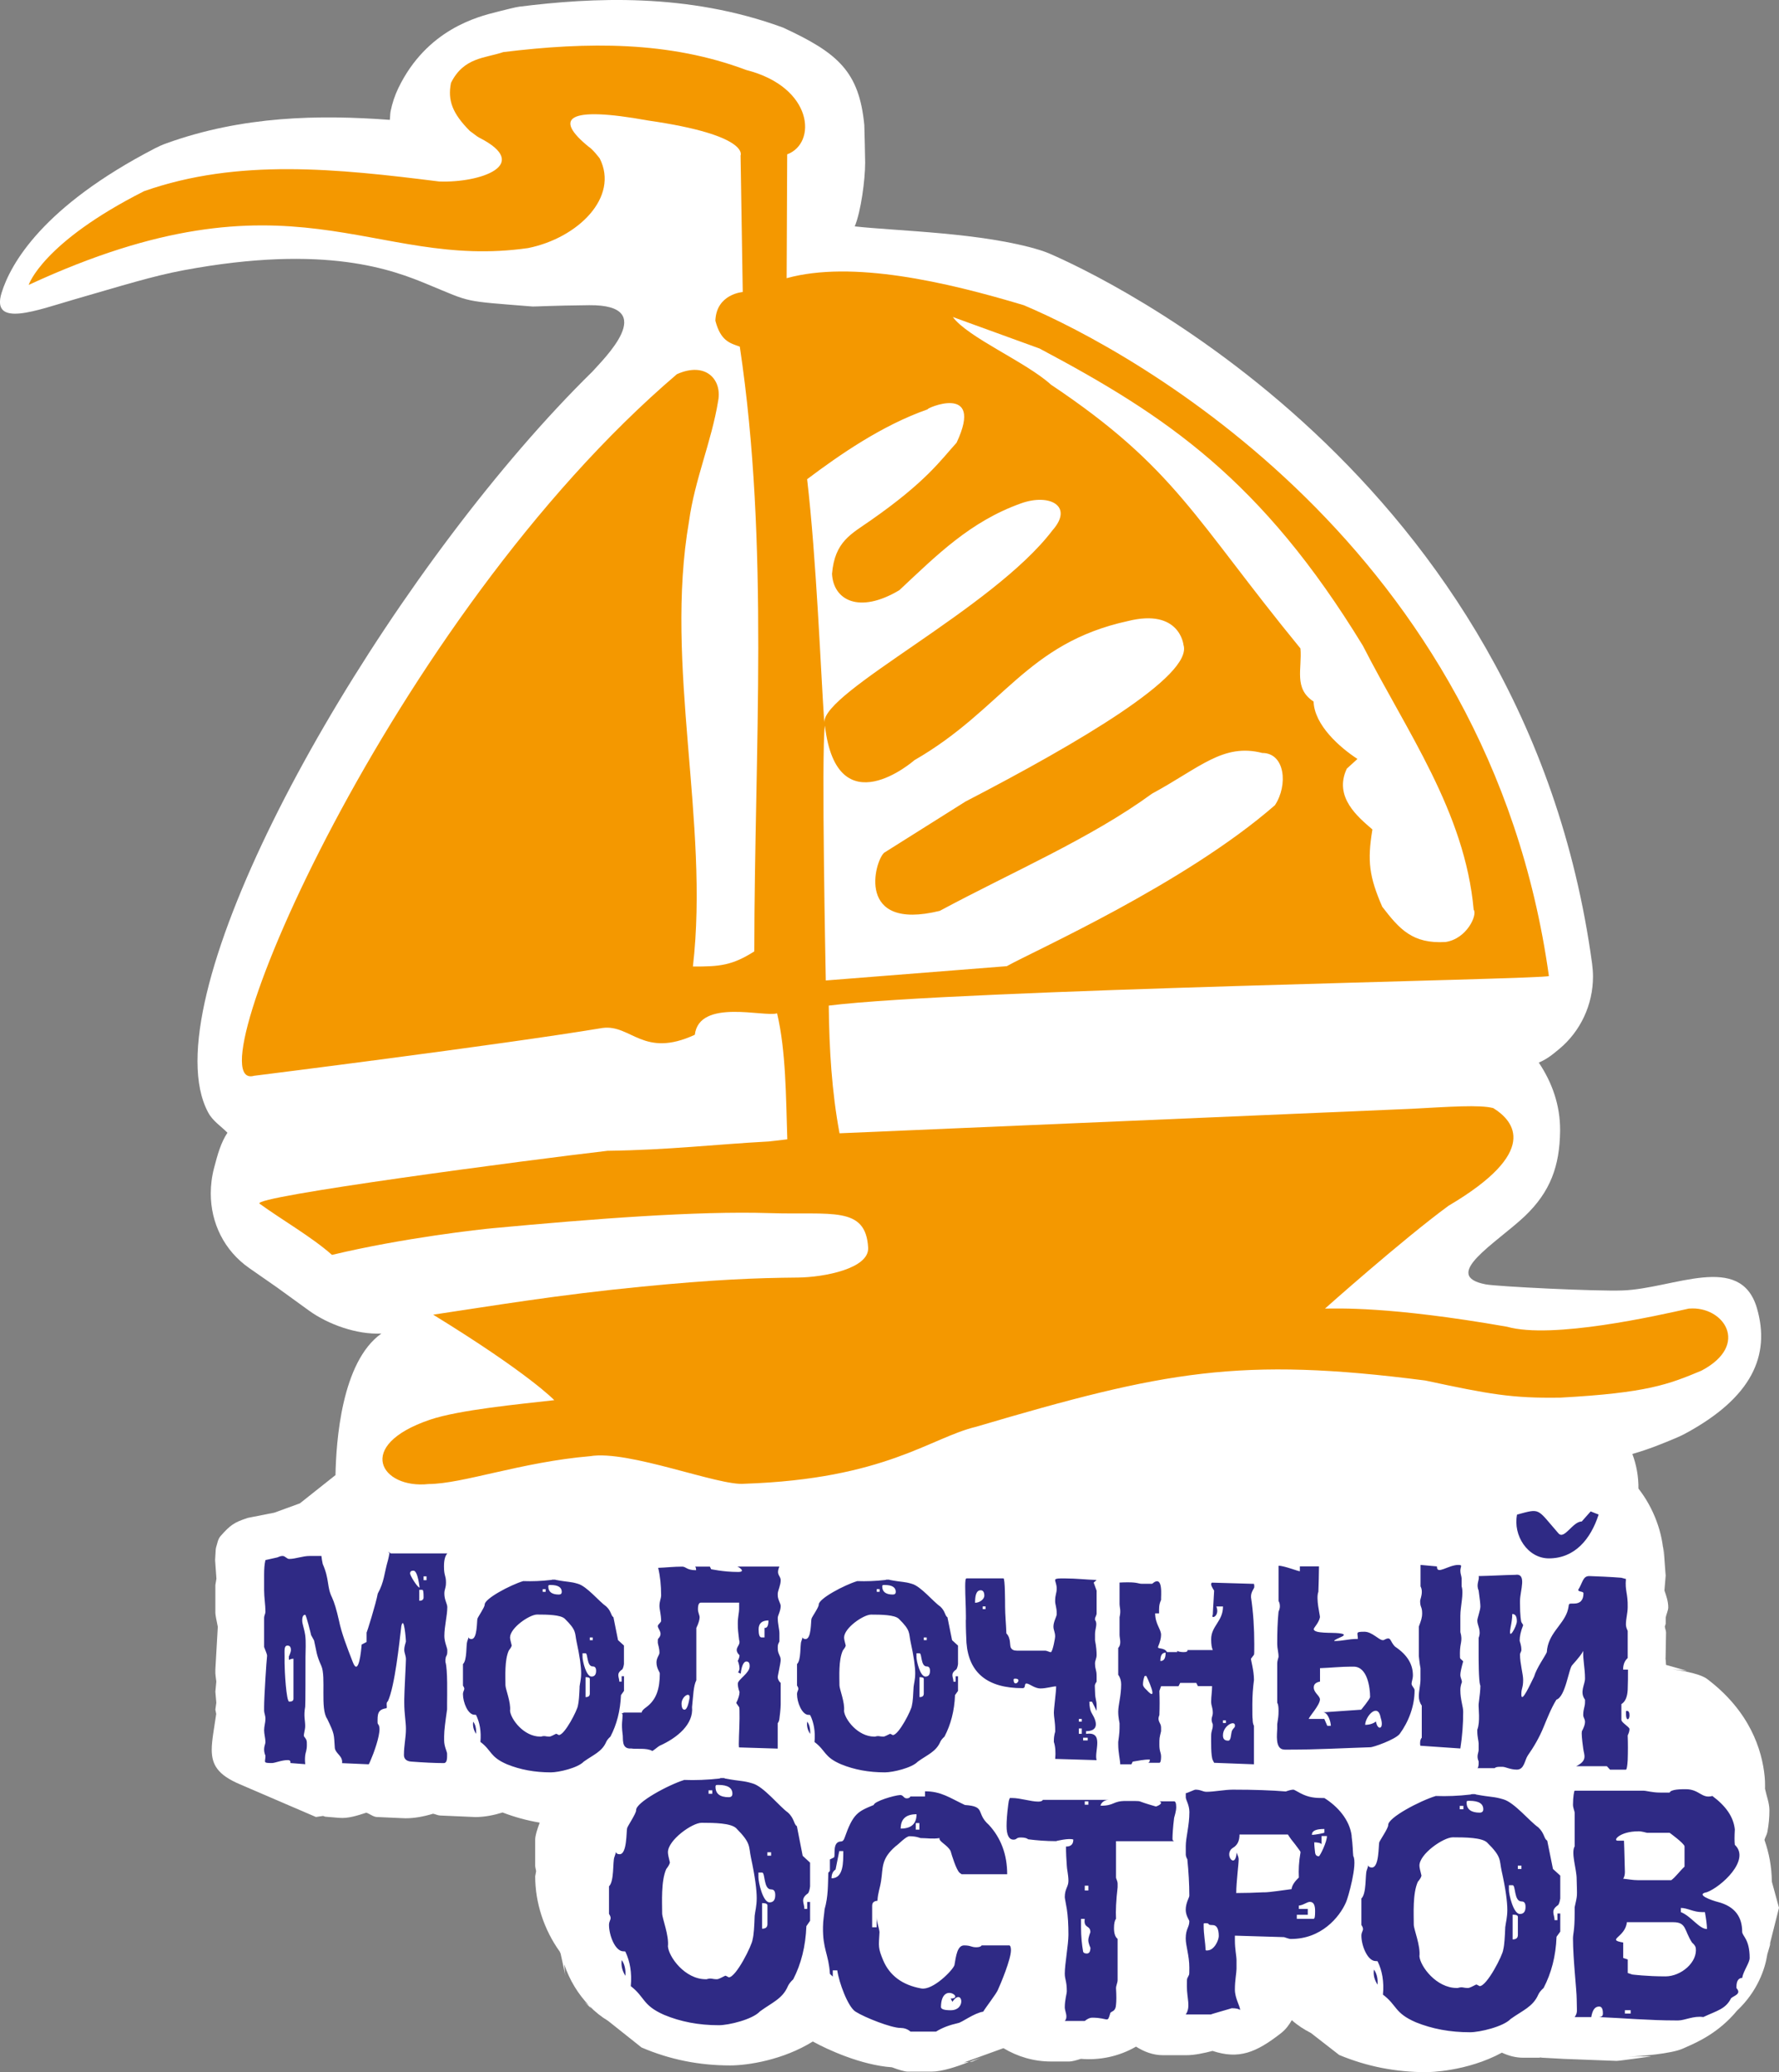 <svg width="67" height="78" viewBox="0 0 67 78" fill="none" xmlns="http://www.w3.org/2000/svg">
<rect x="0" y="0" width="67" height="78" fill="#808080" stroke="none"/>
<g clip-path="url(#clip0_10_6)">
<path d="M36.637 77.589C36.6 77.606 36.55 77.606 36.504 77.612C36.662 77.55 36.848 77.487 36.969 77.43L36.637 77.589ZM67 71.807C67 71.807 66.858 71.282 66.731 70.825C66.725 70.266 66.625 69.74 66.452 69.252C66.479 69.149 66.543 69.062 66.562 68.954C66.614 68.682 66.639 68.411 66.639 68.142C66.639 67.859 66.529 67.599 66.473 67.325C66.473 67.293 66.475 67.264 66.475 67.23C66.475 67.109 66.472 66.978 66.46 66.87C66.362 65.867 65.907 64.415 64.293 63.195C64.072 63.026 63.548 62.913 62.992 62.827C63.19 62.85 63.536 62.89 63.536 62.89C63.53 62.888 63.175 62.786 62.746 62.665C62.737 62.581 62.739 62.498 62.725 62.419C62.725 62.413 62.729 62.409 62.729 62.404C62.729 62.404 62.746 61.472 62.746 61.448C62.746 61.37 62.706 61.302 62.7 61.222C62.706 61.19 62.733 61.133 62.733 61.107V60.882C62.756 60.761 62.829 60.613 62.829 60.501C62.829 60.283 62.76 60.077 62.685 59.865C62.706 59.608 62.733 59.29 62.733 59.29C62.733 59.383 62.652 58.218 62.652 58.218C62.645 58.186 62.658 58.59 62.658 58.59C62.633 57.704 62.278 56.757 61.707 56.029C61.711 55.578 61.632 55.139 61.477 54.726C62.086 54.552 62.602 54.344 63.171 54.102C63.267 54.06 63.363 54.015 63.457 53.965C65.984 52.605 66.687 51.016 66.168 49.235C65.549 47.123 63.04 48.499 61.115 48.571C60.117 48.609 56.395 48.425 55.953 48.342C54.236 48.013 56.334 46.807 57.435 45.768C58.393 44.85 58.739 43.886 58.756 42.575V42.518C58.756 41.602 58.459 40.748 57.953 39.995C58.24 39.874 58.447 39.715 58.716 39.489C59.532 38.814 59.995 37.807 59.995 36.756C59.995 36.597 59.982 36.436 59.961 36.273C57.442 17.766 41.357 10.335 39.53 9.547C39.415 9.498 39.298 9.455 39.177 9.417C37.013 8.75 33.809 8.701 32.191 8.521C32.426 7.957 32.583 6.765 32.583 6.121C32.583 6.034 32.558 4.789 32.551 4.704C32.355 2.69 31.559 1.993 29.488 1.037C25.888 -0.284 22.294 -0.091 19.551 0.252C19.405 0.271 19.011 0.375 18.867 0.409L18.719 0.447C17.995 0.627 16.073 1.105 15.004 3.312C14.869 3.591 14.773 3.884 14.711 4.185C14.69 4.297 14.696 4.403 14.681 4.512C12.028 4.314 9.136 4.359 6.263 5.396C6.118 5.447 5.978 5.51 5.842 5.58C1.604 7.772 0.401 9.928 0.061 11.018C-0.356 12.358 1.408 11.671 2.793 11.272C4.628 10.743 5.748 10.39 6.914 10.172C12.289 9.169 14.823 10.172 16.11 10.704C17.799 11.4 17.372 11.321 20.058 11.537C20.125 11.542 20.794 11.501 22.192 11.487C24.872 11.465 22.696 13.547 22.315 13.982C15.23 20.93 7.438 33.928 7.438 39.94C7.438 40.71 7.565 41.361 7.84 41.872C8.015 42.2 8.318 42.382 8.566 42.635C8.322 43.002 8.201 43.43 8.063 43.958C7.978 44.28 7.938 44.604 7.938 44.922C7.938 46.031 8.443 47.074 9.39 47.732L10.428 48.454L11.643 49.334C12.352 49.847 13.44 50.24 14.364 50.193C12.858 51.259 12.66 54.264 12.635 55.521L11.294 56.585C11.294 56.585 10.339 56.931 10.333 56.935L9.332 57.132C8.81 57.302 8.67 57.408 8.312 57.81C8.262 57.866 8.228 57.935 8.205 58.007L8.139 58.241C8.132 58.272 8.126 58.304 8.124 58.336L8.101 58.718C8.101 58.718 8.151 59.407 8.151 59.419C8.138 59.498 8.111 59.661 8.111 59.661V60.706C8.111 60.783 8.155 60.999 8.203 61.23C8.164 61.885 8.111 62.835 8.111 62.835V62.984C8.111 63.028 8.132 63.172 8.147 63.291C8.13 63.484 8.111 63.675 8.111 63.675C8.111 63.675 8.13 63.886 8.147 64.09C8.136 64.183 8.111 64.349 8.111 64.349C8.111 64.349 8.138 64.486 8.143 64.512C8.068 65.036 7.974 65.506 7.974 65.854C7.974 66.418 8.195 66.802 9.033 67.158C9.033 67.158 9.949 67.554 10.781 67.91C10.812 67.923 10.816 67.923 10.846 67.936C10.894 67.965 10.948 67.976 10.996 68.002C11.046 68.023 11.065 68.031 11.109 68.05C11.425 68.188 11.899 68.39 11.899 68.39C11.899 68.39 12.068 68.364 12.162 68.351C12.195 68.353 12.224 68.377 12.256 68.379L12.773 68.422C13.125 68.451 13.461 68.334 13.795 68.228C13.926 68.269 14.053 68.383 14.187 68.39L15.119 68.432C15.173 68.434 15.224 68.438 15.278 68.438C15.597 68.438 15.949 68.377 16.308 68.267C16.4 68.281 16.479 68.33 16.577 68.334C16.604 68.334 17.901 68.392 17.901 68.392C18.248 68.392 18.594 68.324 18.928 68.22C19.387 68.396 19.852 68.523 20.327 68.602C20.231 68.856 20.156 69.089 20.156 69.246V70.228C20.156 70.268 20.179 70.361 20.192 70.429C20.185 70.472 20.156 70.622 20.156 70.622C20.156 71.629 20.494 72.64 21.078 73.452L21.114 73.533C21.188 73.864 21.297 74.37 21.297 74.37C21.266 74.226 21.266 74.084 21.251 73.938C21.453 74.54 21.781 75.068 22.19 75.49C22.121 75.433 22.014 75.348 22.01 75.344L22.267 75.598C22.242 75.575 22.223 75.53 22.198 75.504C22.411 75.721 22.644 75.91 22.899 76.062C23.483 76.528 24.161 77.065 24.161 77.065C25.231 77.523 26.334 77.741 27.498 77.741C28.176 77.741 29.502 77.531 30.612 76.84C31.152 77.139 32.428 77.729 33.592 77.811C33.844 77.905 34.065 77.974 34.191 77.974H35.085C35.475 77.974 36.028 77.792 36.501 77.606C36.41 77.616 36.318 77.621 36.247 77.65L37.791 77.091C38.324 77.411 38.934 77.593 39.578 77.593H40.273C40.366 77.593 40.523 77.552 40.708 77.493C41.413 77.552 42.141 77.406 42.784 77.033C43.094 77.228 43.428 77.356 43.801 77.356H44.681C44.982 77.356 45.355 77.277 45.666 77.194C46.661 77.525 47.314 77.251 48.234 76.535C48.419 76.393 48.546 76.221 48.651 76.037C48.87 76.232 49.114 76.389 49.372 76.52C49.898 76.931 50.436 77.347 50.436 77.347C51.485 77.784 52.57 77.994 53.721 77.994C53.802 77.994 55.241 77.977 56.564 77.26C56.818 77.379 57.085 77.451 57.377 77.451H57.957C57.982 77.451 58.003 77.44 58.028 77.44C58.04 77.44 58.049 77.449 58.063 77.449L58.908 77.495L60.883 77.57C60.998 77.57 62.176 77.402 62.176 77.402C62.224 77.391 61.311 77.408 61.311 77.408C61.78 77.398 62.946 77.3 63.375 77.109L63.536 77.037C63.934 76.862 64.739 76.503 65.417 75.681C66.197 74.949 66.473 74.101 66.554 73.594C66.556 73.584 66.556 73.575 66.558 73.565C66.608 73.391 66.689 73.118 66.689 73.118C66.679 73.151 66.656 73.177 66.646 73.209C66.79 72.642 67 71.807 67 71.807Z" fill="white"/>
<path fill-rule="evenodd" clip-rule="evenodd" d="M37.997 73.223H36.969C36.954 73.264 36.877 73.293 36.77 73.293C36.57 73.293 36.57 73.223 36.31 73.223C36.051 73.223 36.005 73.624 35.945 73.97C35.867 74.179 35.131 74.915 34.703 74.845C33.984 74.718 33.508 74.358 33.264 73.79C33.062 73.304 33.094 73.276 33.123 72.721C33.108 72.556 33.016 72.346 33.016 72.166V72.541H32.847V71.739C32.847 71.612 32.906 71.557 33.047 71.542C33.06 71.25 33.139 71.082 33.183 70.794C33.262 70.306 33.167 69.977 33.734 69.488C33.842 69.42 34.117 69.114 34.255 69.114C34.514 69.114 34.654 69.183 34.668 69.183C34.898 69.183 35.125 69.225 35.386 69.183C35.342 69.31 35.678 69.435 35.801 69.67C35.847 69.837 36.015 70.378 36.138 70.488L36.216 70.544H37.932C37.932 69.81 37.701 69.183 37.242 68.686C36.737 68.241 37.15 67.993 36.339 67.938C35.773 67.673 35.45 67.423 34.837 67.423V67.618H34.286C34.27 67.66 34.224 67.688 34.149 67.688C34.026 67.688 34.026 67.563 33.903 67.563C33.673 67.576 32.925 67.798 32.906 67.938C32.295 68.186 32.126 68.269 31.805 69.183C31.775 69.271 31.729 69.31 31.683 69.31C31.302 69.31 31.498 69.92 31.392 69.92L31.256 69.988V70.419L31.195 70.488C31.179 70.946 31.195 71.375 31.056 71.862C31.043 72.042 30.995 72.293 30.995 72.528C30.981 73.374 31.208 73.541 31.256 74.29C31.256 74.305 31.364 74.389 31.364 74.4V74.163H31.533C31.594 74.608 31.932 75.538 32.222 75.717C32.574 75.941 33.569 76.329 33.907 76.329C34.044 76.329 34.182 76.37 34.289 76.467H35.254C35.5 76.312 35.776 76.217 36.08 76.147C36.22 76.13 36.677 75.772 37.031 75.716C37.077 75.621 37.538 75.023 37.582 74.898C37.69 74.661 38.074 73.749 38.074 73.401C38.074 73.274 38.043 73.221 37.999 73.221L37.997 73.223ZM34.626 68.865H34.489V68.619H34.626V68.865ZM34.518 68.286C34.518 68.646 34.32 68.826 33.922 68.826C33.922 68.464 34.12 68.286 34.518 68.286ZM31.317 70.698C31.317 70.546 31.364 70.435 31.469 70.367L31.608 69.672H31.759C31.759 70.09 31.773 70.698 31.316 70.698H31.317ZM35.805 75.664C35.559 75.664 35.438 75.623 35.438 75.538C35.454 74.569 36.341 75.235 35.805 75.22L35.867 75.346C36.234 74.805 36.416 75.664 35.805 75.664ZM44.221 67.8H43.67C43.808 67.857 43.67 67.953 43.534 67.995C43.394 67.953 43.18 67.896 42.921 67.8C42.89 67.787 42.721 67.787 42.4 67.787C41.893 67.787 41.987 67.966 41.449 67.966C41.449 67.896 41.557 67.745 41.757 67.745H39.275C39.259 67.787 39.198 67.811 39.106 67.811C38.816 67.811 38.431 67.675 38.111 67.675H38.032C37.987 67.772 37.987 67.828 37.972 67.925C37.926 68.273 37.909 68.547 37.909 68.727C37.909 69.074 38.001 69.242 38.168 69.242C38.308 69.242 38.26 69.161 38.445 69.161C38.585 69.161 38.675 69.185 38.719 69.229C39.044 69.27 39.398 69.299 39.778 69.299C39.734 69.299 40.283 69.172 40.423 69.24C40.423 69.42 40.329 69.503 40.147 69.503C40.147 69.742 40.16 69.99 40.178 70.226C40.178 70.336 40.239 70.573 40.239 70.796C40.239 71.019 40.101 71.088 40.101 71.406C40.101 71.449 40.132 71.584 40.178 71.852C40.22 72.114 40.239 72.447 40.239 72.821C40.239 73.196 40.101 73.931 40.101 74.279C40.101 74.514 40.178 74.557 40.178 74.958C40.178 75.028 40.101 75.276 40.101 75.555C40.101 75.706 40.239 75.914 40.101 76.068H40.852C40.959 75.984 41.05 75.943 41.129 75.943C41.77 75.943 41.695 76.179 41.818 75.763C41.862 75.693 42.016 75.721 42.031 75.456C42.047 75.318 42.047 75.11 42.031 74.832C42.031 74.737 42.091 74.625 42.091 74.529V72.977C41.999 72.907 41.955 72.768 41.955 72.572C41.955 72.394 41.985 72.269 42.031 72.225C42.016 71.934 42.031 71.546 42.091 71.033V70.906C42.091 70.796 42.031 70.713 42.031 70.671V69.301H44.219C44.173 69.284 44.158 69.257 44.158 69.202C44.158 69.076 44.173 68.797 44.219 68.424C44.235 68.354 44.298 68.175 44.298 68.021C44.298 67.868 44.268 67.8 44.219 67.8H44.221ZM40.854 67.8H40.99V67.927H40.854V67.8ZM40.854 70.976H40.99V71.156H40.854V70.976ZM41.067 73.306C41.067 73.457 41.021 73.529 40.929 73.529C40.854 73.529 40.806 73.503 40.792 73.459C40.744 73.185 40.714 72.878 40.714 72.56V72.225H40.852C40.804 72.6 41.065 72.447 41.065 72.725C41.065 72.738 40.988 72.905 40.988 73.028C40.988 73.151 41.065 73.306 41.065 73.306H41.067ZM50.907 69.104C50.83 68.495 50.384 67.995 49.879 67.677C49.528 67.677 49.297 67.662 48.976 67.495C48.807 67.4 48.73 67.361 48.717 67.361C48.64 67.361 48.548 67.385 48.425 67.429C47.891 67.385 47.247 67.361 46.435 67.361C46.114 67.361 45.731 67.442 45.439 67.442C45.299 67.442 45.226 67.361 45.023 67.361C44.978 67.361 44.734 67.484 44.658 67.495V67.65C44.658 67.749 44.794 67.929 44.794 68.205C44.794 68.718 44.658 69.163 44.658 69.481V69.8C44.658 69.842 44.673 69.91 44.717 69.982C44.763 70.438 44.792 70.91 44.792 71.355C44.792 71.424 44.656 71.618 44.656 71.883C44.656 72.104 44.792 72.271 44.792 72.312C44.792 72.549 44.656 72.591 44.656 72.963C44.656 73.242 44.792 73.601 44.792 74.059C44.792 74.226 44.792 74.322 44.777 74.338L44.715 74.463C44.7 74.491 44.7 74.587 44.7 74.767C44.7 75.223 44.852 75.543 44.656 75.822H45.605C45.62 75.806 46.413 75.587 46.386 75.587C46.556 75.587 46.661 75.613 46.705 75.657C46.705 75.502 46.508 75.225 46.508 74.881C46.508 74.536 46.569 74.256 46.569 74.105V73.785C46.569 73.618 46.508 73.368 46.508 73.033V72.856L48.359 72.912C48.482 72.952 48.561 72.98 48.603 72.98C49.754 72.994 50.446 72.163 50.69 71.606C50.765 71.455 51.136 70.151 50.965 69.857C50.949 69.708 50.949 69.445 50.903 69.11L50.907 69.104ZM49.879 68.841V68.979C49.879 68.994 49.541 69.062 49.407 69.062C49.407 68.909 49.558 68.841 49.879 68.841ZM45.468 73.416C45.439 73.416 45.422 73.416 45.407 73.401C45.393 73.113 45.332 72.793 45.332 72.5V72.403C45.345 72.388 45.374 72.388 45.407 72.388C45.608 72.388 45.422 72.458 45.67 72.458C45.822 72.458 45.901 72.596 45.901 72.873C45.901 73.024 45.731 73.412 45.47 73.412L45.468 73.416ZM47.599 71.224C47.247 71.241 46.909 71.252 46.559 71.252C46.559 70.825 46.65 70.185 46.65 69.978C46.65 69.922 46.621 69.838 46.575 69.729C46.527 70.395 46.068 69.77 46.437 69.549C46.605 69.45 46.682 69.284 46.682 69.049H48.505C48.582 69.174 48.675 69.299 48.78 69.424C48.917 69.606 48.978 69.689 48.978 69.702V69.729C48.917 70.075 48.903 70.38 48.917 70.669C48.748 70.826 48.655 70.976 48.642 71.105C48.336 71.142 47.829 71.226 47.601 71.226L47.599 71.224ZM49.468 72.223H48.84V72.07H49.253V71.85H48.917V71.724C49.086 71.71 49.224 71.585 49.33 71.585C49.47 71.585 49.529 71.697 49.529 71.932C49.529 72.129 49.516 72.223 49.47 72.223H49.468ZM49.666 69.867C49.589 69.867 49.541 69.825 49.528 69.729C49.514 69.604 49.497 69.464 49.497 69.343C49.604 69.343 49.772 69.369 49.772 69.424V69.106H49.973C49.987 69.301 49.712 69.871 49.666 69.871V69.867ZM58.267 69.276C58.144 69.208 58.174 69.002 57.93 68.776C57.608 68.555 57.028 67.836 56.614 67.724C56.248 67.614 56.184 67.654 55.59 67.544C55.573 67.529 55.544 67.529 55.496 67.529C55.437 67.529 55.404 67.529 55.389 67.544C54.914 67.599 54.486 67.614 54.075 67.599C53.477 67.781 52.265 68.417 52.282 68.695C52.282 68.82 51.977 69.252 51.944 69.346C51.915 69.46 51.944 70.291 51.669 70.291C51.428 70.291 51.608 70.03 51.472 70.402C51.412 70.556 51.472 71.275 51.272 71.457V72.454C51.318 72.522 51.333 72.566 51.333 72.609C51.333 72.678 51.272 72.733 51.272 72.857C51.272 73.23 51.502 73.813 51.81 73.813C51.856 73.813 51.871 73.813 51.885 73.826C52.054 74.173 52.131 74.589 52.084 75.076C52.62 75.477 52.511 75.767 53.324 76.117C53.936 76.365 54.611 76.492 55.362 76.492C55.729 76.492 56.618 76.283 56.893 75.992C57.337 75.674 57.734 75.534 57.934 75.076C57.965 75.006 58.026 74.922 58.134 74.826C58.424 74.271 58.595 73.633 58.622 72.897L58.762 72.704V72.023H58.655V72.272H58.547C58.547 72.051 58.378 71.911 58.683 71.703C58.714 71.663 58.743 71.58 58.762 71.455V70.596L58.487 70.346L58.27 69.276H58.267ZM57.164 70.221H57.3V70.347H57.164V70.221ZM55.251 67.792C55.266 67.781 55.295 67.781 55.343 67.781C55.696 67.781 55.863 67.891 55.863 68.099C55.863 68.18 55.819 68.226 55.725 68.226C55.404 68.226 55.235 68.099 55.235 67.849C55.235 67.823 55.235 67.807 55.251 67.792ZM54.976 67.972H55.114V68.099H54.976V67.972ZM56.691 72.522C56.674 72.91 56.66 73.204 56.614 73.384C56.601 73.579 56.002 74.756 55.725 74.756C55.65 74.714 55.602 74.686 55.589 74.699C55.466 74.756 55.358 74.826 55.281 74.826C55.099 74.826 55.083 74.769 54.899 74.826H54.868C54.088 74.826 53.489 74.006 53.458 73.633C53.504 73.23 53.245 72.621 53.245 72.441C53.245 72.038 53.199 71.275 53.397 70.83C53.475 70.736 53.522 70.665 53.535 70.596C53.489 70.416 53.458 70.289 53.458 70.221C53.458 69.778 54.363 69.155 54.715 69.155C55.206 69.155 55.804 69.166 56.002 69.346C56.568 69.901 56.461 69.999 56.553 70.416C56.709 71.108 56.768 71.593 56.768 71.885C56.768 72.176 56.709 72.371 56.693 72.52L56.691 72.522ZM57.166 72.829C57.166 72.939 57.104 72.998 56.968 72.998V72.066C57.104 72.066 57.166 72.093 57.166 72.15V72.829ZM57.241 72.04C56.997 72.04 56.828 71.317 56.828 71.126V70.957H56.966C57.091 70.957 57.012 71.568 57.304 71.568C57.41 71.568 57.454 71.636 57.454 71.775C57.454 71.956 57.379 72.04 57.241 72.04ZM51.745 74.133C51.837 74.258 51.883 74.425 51.883 74.604V74.701C51.76 74.521 51.714 74.328 51.745 74.133ZM65.613 74.445C65.661 74.177 65.895 73.878 65.895 73.696C65.895 72.975 65.613 72.876 65.613 72.706C65.613 72.182 65.367 71.758 64.693 71.587C64.474 71.531 63.819 71.305 64.287 71.22C64.819 71.021 65.943 70.003 65.336 69.437C65.321 69.31 65.321 69.127 65.336 68.858C65.288 68.39 65.006 67.982 64.491 67.599C64.086 67.713 64.005 67.344 63.49 67.344C63.319 67.344 62.929 67.344 62.881 67.471H62.52C62.224 67.471 62.005 67.4 61.895 67.4H59.304C59.285 67.4 59.241 67.641 59.241 67.925C59.241 68.052 59.304 68.165 59.304 68.235V69.496C59.16 69.736 59.379 70.361 59.379 70.713C59.396 71.436 59.413 71.292 59.304 71.786V72.013C59.304 72.68 59.241 72.778 59.241 72.963C59.241 73.726 59.381 74.915 59.381 75.254C59.381 75.693 59.429 75.734 59.306 75.92H59.93C59.976 75.649 60.069 75.524 60.226 75.524C60.322 75.524 60.368 75.609 60.368 75.791C60.368 75.876 60.322 75.92 60.211 75.92C61.164 75.962 62.134 76.047 63.087 76.047H63.212C63.444 76.047 63.788 75.865 64.149 75.92C64.664 75.678 64.992 75.621 65.194 75.212C65.303 75.112 65.601 75.055 65.398 74.83V74.773C65.398 74.561 65.478 74.447 65.615 74.447L65.613 74.445ZM61.694 68.928C61.867 68.928 61.992 68.985 62.038 68.985H62.881C62.881 68.985 63.427 69.38 63.442 69.494V70.259C63.258 70.429 63.114 70.641 62.943 70.768H61.694C61.49 70.768 61.304 70.728 61.133 70.713C61.177 70.643 61.196 70.558 61.196 70.457C61.179 69.679 61.162 69.282 61.162 69.282H60.929C60.724 69.282 61.006 68.93 61.694 68.93V68.928ZM61.413 75.789H61.196V75.662H61.413V75.789ZM62.724 74.389C62.022 74.389 61.475 74.319 61.475 74.319L61.304 74.262V73.753L61.133 73.696V73.115C60.476 73.001 61.21 72.933 61.271 72.35H63.021C63.521 72.35 63.427 72.66 63.724 73.115C63.803 73.187 63.849 73.243 63.865 73.314C63.941 73.851 63.317 74.389 62.724 74.389ZM63.304 71.97V71.813C63.553 71.813 63.774 71.97 64.101 71.97H64.21C64.257 72.237 64.287 72.45 64.287 72.606C63.991 72.606 63.696 72.125 63.304 71.97ZM23.416 73.775C23.508 73.904 23.556 74.078 23.556 74.266V74.368C23.431 74.18 23.385 73.976 23.416 73.777V73.775ZM30.015 68.737C29.892 68.667 29.923 68.449 29.675 68.222C29.35 67.991 28.762 67.242 28.342 67.126C27.971 67.013 27.908 67.054 27.304 66.941C27.289 66.924 27.258 66.924 27.212 66.924C27.149 66.924 27.116 66.924 27.105 66.941C26.622 66.995 26.188 67.011 25.771 66.995C25.168 67.183 23.942 67.843 23.958 68.133C23.958 68.264 23.648 68.71 23.618 68.811C23.587 68.926 23.618 69.791 23.339 69.791C23.091 69.791 23.278 69.517 23.137 69.906C23.074 70.062 23.137 70.811 22.936 70.999V72.036C22.982 72.11 22.997 72.151 22.997 72.193C22.997 72.267 22.936 72.326 22.936 72.452C22.936 72.84 23.166 73.446 23.477 73.446C23.524 73.446 23.539 73.446 23.554 73.461C23.725 73.821 23.804 74.254 23.756 74.756C24.298 75.174 24.188 75.475 25.011 75.837C25.631 76.096 26.313 76.227 27.072 76.227C27.445 76.227 28.342 76.011 28.62 75.708C29.07 75.377 29.473 75.233 29.673 74.758C29.704 74.688 29.767 74.599 29.875 74.498C30.171 73.923 30.34 73.26 30.37 72.498L30.509 72.297V71.589H30.401V71.849H30.294C30.294 71.621 30.123 71.478 30.434 71.26C30.465 71.216 30.495 71.129 30.509 71.001V70.109L30.23 69.85L30.013 68.741L30.015 68.737ZM28.901 69.717H29.041V69.846H28.901V69.717ZM26.964 67.196C26.982 67.183 27.01 67.183 27.056 67.183C27.412 67.183 27.583 67.296 27.583 67.514C27.583 67.601 27.537 67.645 27.445 67.645C27.116 67.645 26.947 67.514 26.947 67.257C26.947 67.226 26.947 67.215 26.962 67.198L26.964 67.196ZM26.686 67.385H26.826V67.516H26.686V67.385ZM28.422 72.108C28.407 72.511 28.392 72.812 28.344 72.999C28.33 73.2 27.725 74.425 27.447 74.425C27.368 74.381 27.322 74.353 27.306 74.368C27.181 74.425 27.074 74.496 26.997 74.496C26.809 74.496 26.795 74.44 26.611 74.496H26.578C25.789 74.496 25.183 73.649 25.155 73.259C25.201 72.84 24.938 72.208 24.938 72.019C24.938 71.603 24.89 70.809 25.091 70.351C25.168 70.249 25.214 70.177 25.23 70.105C25.183 69.918 25.155 69.791 25.155 69.717C25.155 69.259 26.067 68.608 26.424 68.608C26.918 68.608 27.523 68.621 27.725 68.811C28.297 69.386 28.19 69.486 28.282 69.918C28.438 70.639 28.499 71.142 28.499 71.444C28.499 71.744 28.438 71.947 28.422 72.108ZM28.903 72.422C28.903 72.537 28.839 72.594 28.701 72.594V71.631C28.841 71.631 28.903 71.661 28.903 71.718V72.422ZM28.981 71.603C28.732 71.603 28.563 70.855 28.563 70.654V70.48H28.701C28.826 70.48 28.747 71.116 29.043 71.116C29.152 71.116 29.197 71.188 29.197 71.332C29.197 71.519 29.12 71.604 28.981 71.604V71.603ZM31.679 66.407C32.172 66.609 32.718 66.71 33.327 66.71C33.627 66.71 34.343 66.543 34.566 66.306C34.925 66.047 35.248 65.936 35.411 65.566C35.434 65.51 35.484 65.443 35.571 65.364C35.807 64.913 35.944 64.398 35.968 63.802L36.08 63.645V63.094H35.992V63.297H35.907C35.907 63.115 35.769 63.005 36.017 62.835C36.041 62.801 36.066 62.735 36.08 62.634V61.938L35.857 61.735L35.682 60.872C35.582 60.814 35.607 60.647 35.411 60.467C35.148 60.289 34.679 59.703 34.343 59.614C34.045 59.523 33.997 59.559 33.513 59.468C33.502 59.456 33.475 59.456 33.438 59.456C33.39 59.456 33.365 59.456 33.354 59.468C32.968 59.511 32.62 59.523 32.286 59.511C31.802 59.657 30.822 60.174 30.835 60.399C30.835 60.501 30.586 60.848 30.562 60.927C30.536 61.018 30.562 61.692 30.34 61.692C30.14 61.692 30.29 61.478 30.178 61.781C30.128 61.904 30.178 62.487 30.017 62.634V63.443C30.055 63.499 30.067 63.533 30.067 63.568C30.067 63.623 30.017 63.668 30.017 63.77C30.017 64.073 30.203 64.546 30.451 64.546C30.488 64.546 30.501 64.546 30.515 64.558C30.651 64.838 30.712 65.176 30.676 65.568C31.11 65.892 31.024 66.129 31.683 66.409L31.679 66.407ZM34.791 63.745C34.791 63.834 34.741 63.878 34.63 63.878V63.127C34.741 63.127 34.791 63.149 34.791 63.193V63.744V63.745ZM34.791 61.633H34.902V61.733H34.791V61.633ZM34.518 62.227H34.63C34.729 62.227 34.668 62.723 34.902 62.723C34.987 62.723 35.025 62.778 35.025 62.89C35.025 63.038 34.966 63.104 34.852 63.104C34.653 63.104 34.516 62.521 34.516 62.364V62.226L34.518 62.227ZM33.24 59.67C33.252 59.657 33.279 59.657 33.315 59.657C33.6 59.657 33.736 59.748 33.736 59.916C33.736 59.983 33.698 60.017 33.625 60.017C33.364 60.017 33.227 59.916 33.227 59.714C33.227 59.691 33.227 59.68 33.239 59.672L33.24 59.67ZM33.018 59.812H33.129V59.914H33.018V59.812ZM31.74 62.127C31.802 62.048 31.84 61.993 31.852 61.938C31.813 61.792 31.79 61.692 31.79 61.635C31.79 61.275 32.52 60.772 32.806 60.772C33.204 60.772 33.688 60.781 33.848 60.927C34.307 61.376 34.22 61.455 34.293 61.792C34.418 62.354 34.468 62.748 34.468 62.981C34.468 63.214 34.418 63.376 34.407 63.499C34.391 63.814 34.38 64.05 34.343 64.196C34.332 64.353 33.848 65.307 33.625 65.307C33.561 65.275 33.525 65.25 33.513 65.263C33.413 65.307 33.327 65.364 33.266 65.364C33.118 65.364 33.104 65.322 32.956 65.364H32.929C32.297 65.364 31.811 64.701 31.788 64.398C31.825 64.073 31.615 63.579 31.615 63.433C31.615 63.106 31.577 62.489 31.74 62.129V62.127ZM30.513 65.182V65.262C30.413 65.116 30.376 64.959 30.401 64.802C30.476 64.9 30.513 65.036 30.513 65.18V65.182ZM23.389 63.8L23.501 63.643V63.093H23.412V63.295H23.324C23.324 63.115 23.187 63.004 23.435 62.835C23.46 62.801 23.485 62.733 23.499 62.633V61.936L23.276 61.733L23.103 60.87C23.003 60.812 23.028 60.645 22.832 60.465C22.569 60.285 22.098 59.701 21.764 59.612C21.466 59.521 21.416 59.557 20.932 59.466C20.921 59.456 20.898 59.456 20.857 59.456C20.807 59.456 20.784 59.456 20.773 59.466C20.387 59.511 20.039 59.523 19.704 59.511C19.222 59.657 18.241 60.174 18.254 60.397C18.254 60.499 18.006 60.848 17.981 60.927C17.956 61.018 17.981 61.692 17.758 61.692C17.561 61.692 17.71 61.478 17.597 61.781C17.549 61.906 17.597 62.489 17.436 62.634V63.443C17.472 63.498 17.486 63.532 17.486 63.566C17.486 63.621 17.436 63.666 17.436 63.768C17.436 64.071 17.62 64.542 17.87 64.542C17.906 64.542 17.92 64.542 17.931 64.554C18.068 64.834 18.129 65.171 18.093 65.564C18.527 65.888 18.44 66.125 19.096 66.407C19.593 66.609 20.139 66.71 20.746 66.71C21.045 66.71 21.762 66.543 21.985 66.306C22.346 66.047 22.669 65.936 22.83 65.566C22.853 65.51 22.903 65.443 22.99 65.364C23.226 64.913 23.362 64.395 23.387 63.802L23.389 63.8ZM22.212 61.633H22.325V61.735H22.212V61.633ZM20.661 59.67C20.675 59.657 20.7 59.657 20.736 59.657C21.02 59.657 21.157 59.748 21.157 59.916C21.157 59.984 21.12 60.017 21.047 60.017C20.786 60.017 20.65 59.916 20.65 59.714C20.65 59.691 20.65 59.68 20.661 59.672V59.67ZM20.438 59.814H20.55V59.916H20.438V59.814ZM21.829 63.498C21.816 63.812 21.802 64.048 21.766 64.194C21.752 64.351 21.27 65.305 21.047 65.305C20.984 65.271 20.947 65.25 20.934 65.262C20.836 65.305 20.75 65.364 20.686 65.364C20.538 65.364 20.525 65.32 20.377 65.364H20.35C19.718 65.364 19.236 64.7 19.209 64.395C19.247 64.071 19.036 63.577 19.036 63.429C19.036 63.102 18.999 62.485 19.161 62.127C19.222 62.046 19.259 61.993 19.272 61.936C19.236 61.79 19.209 61.69 19.209 61.633C19.209 61.273 19.941 60.77 20.227 60.77C20.625 60.77 21.109 60.779 21.268 60.925C21.727 61.374 21.641 61.453 21.714 61.79C21.839 62.352 21.887 62.746 21.887 62.981C21.887 63.215 21.837 63.374 21.825 63.498H21.829ZM22.213 63.744C22.213 63.834 22.163 63.878 22.052 63.878V63.127C22.163 63.127 22.213 63.149 22.213 63.193V63.744ZM22.277 63.104C22.077 63.104 21.939 62.521 21.939 62.366V62.227H22.05C22.15 62.227 22.089 62.723 22.325 62.723C22.411 62.723 22.45 62.778 22.45 62.89C22.45 63.038 22.384 63.104 22.277 63.104ZM17.822 64.802C17.897 64.902 17.933 65.036 17.933 65.182V65.262C17.833 65.116 17.797 64.959 17.822 64.802ZM23.397 64.499C23.435 64.499 23.447 64.52 23.447 64.554C23.447 64.768 23.397 64.855 23.447 65.262C23.485 65.419 23.374 65.845 23.781 65.812C23.942 65.847 24.352 65.778 24.563 65.903C24.601 65.903 24.774 65.746 24.836 65.712C25.518 65.407 26.125 64.894 26.063 64.253C26.113 63.802 26.113 63.467 26.225 63.242V61.275C26.311 61.097 26.349 60.961 26.349 60.872C26.349 60.793 26.286 60.692 26.286 60.569C26.286 60.399 26.325 60.321 26.398 60.321H27.837V60.569C27.837 60.692 27.787 60.861 27.787 61.097C27.787 61.357 27.8 61.412 27.837 61.737C27.85 61.751 27.85 61.771 27.85 61.817C27.85 61.962 27.625 62.063 27.837 62.288C27.85 62.288 27.85 62.301 27.85 62.311C27.85 62.402 27.787 62.513 27.787 62.513C27.787 62.523 27.85 62.636 27.85 62.818C27.85 62.805 27.827 62.95 27.787 62.941L27.898 62.996C27.911 62.829 27.973 62.538 28.109 62.538C28.198 62.538 28.234 62.593 28.234 62.716C28.234 62.979 27.788 63.212 27.788 63.371C27.788 63.549 27.852 63.672 27.852 63.685C27.852 63.783 27.813 63.931 27.727 64.098L27.838 64.257C27.852 64.277 27.852 64.423 27.852 64.682C27.852 65.008 27.802 65.771 27.838 65.771L29.289 65.816V64.86C29.316 64.828 29.339 64.785 29.352 64.703C29.364 64.626 29.402 64.3 29.402 64.152V63.344C29.339 63.287 29.302 63.221 29.291 63.142C29.279 63.108 29.402 62.602 29.402 62.479C29.402 62.311 29.291 62.265 29.291 62.042C29.291 61.917 29.291 61.908 29.354 61.783V61.48C29.354 61.332 29.291 61.118 29.291 60.897C29.291 60.806 29.402 60.636 29.402 60.446C29.402 60.355 29.291 60.208 29.291 60.041V59.975C29.304 59.85 29.402 59.659 29.402 59.479C29.402 59.299 29.216 59.288 29.352 58.964H27.771C27.871 59.004 28.082 59.167 27.802 59.167C27.206 59.167 26.772 59.053 26.786 59.068L26.736 58.966H26.177C26.202 58.979 26.215 59.023 26.215 59.101C25.854 59.101 25.842 58.966 25.692 58.966C25.383 58.966 25.099 59 24.788 59.012C24.863 59.326 24.899 59.676 24.899 60.045C24.899 60.17 24.836 60.259 24.836 60.45C24.836 60.573 24.899 60.778 24.899 61.01C24.899 61.067 24.774 61.145 24.774 61.202C24.774 61.325 24.997 61.468 24.786 61.682C24.774 61.696 24.774 61.739 24.774 61.83C24.774 61.885 24.836 62.019 24.836 62.212C24.836 62.29 24.724 62.402 24.724 62.57C24.724 62.797 24.849 62.932 24.849 62.986C24.849 63.56 24.724 63.974 24.34 64.257C24.229 64.334 24.167 64.402 24.167 64.459H23.499L23.399 64.504L23.397 64.499ZM28.941 60.992C28.941 61.194 28.891 61.285 28.793 61.272V61.631H28.682C28.607 61.631 28.57 61.531 28.57 61.328C28.57 61.105 28.695 60.992 28.943 60.992H28.941ZM25.963 63.946C25.915 64.217 25.852 64.351 25.779 64.351C25.706 64.351 25.668 64.27 25.668 64.113C25.679 63.833 26.027 63.641 25.965 63.946H25.963ZM36.374 60.969C36.374 61.317 36.387 61.597 36.399 61.834C36.487 62.968 37.194 63.541 38.51 63.541C38.694 63.541 38.472 63.227 38.844 63.441C38.981 63.518 39.092 63.552 39.181 63.552C39.415 63.552 39.638 63.473 39.776 63.473C39.776 63.687 39.69 64.293 39.69 64.474C39.69 64.62 39.74 64.821 39.74 65.103V65.18C39.74 65.192 39.69 65.303 39.69 65.53V65.564C39.749 65.744 39.763 65.956 39.74 66.204L41.3 66.25C41.2 65.936 41.599 65.157 40.904 65.262V65.159C41.361 65.159 41.338 64.845 41.127 64.499C41.063 64.397 41.027 64.24 41.027 64.05H41.127L41.3 64.397V64.23C41.3 63.95 41.249 64.016 41.24 63.668C41.24 63.444 41.2 63.444 41.3 63.297V63.096C41.3 62.826 41.249 62.884 41.24 62.614C41.24 62.491 41.3 62.434 41.3 62.288C41.3 62.163 41.29 61.997 41.24 61.737V61.499C41.24 61.309 41.349 61.109 41.24 60.973V60.927C41.24 60.872 41.3 60.804 41.3 60.725V59.871L41.19 59.568L41.3 59.468C40.915 59.458 40.52 59.411 40.135 59.411H39.935C39.799 59.411 39.738 59.434 39.738 59.468C39.738 59.547 39.797 59.625 39.797 59.795C39.797 59.977 39.738 60.009 39.738 60.267C39.738 60.39 39.797 60.513 39.797 60.704V60.772C39.788 60.849 39.674 61.052 39.674 61.219C39.674 61.364 39.738 61.421 39.738 61.601C39.747 61.601 39.649 62.175 39.576 62.186C39.515 62.186 39.44 62.129 39.352 62.129H38.299C38.187 62.129 38.112 62.095 38.076 62.027C38.014 61.947 38.087 61.667 37.901 61.478C37.892 61.151 37.853 60.791 37.853 60.467V60.443C37.853 60.342 37.853 59.398 37.792 59.409H36.401C36.362 59.409 36.351 59.509 36.351 59.712C36.351 60.083 36.378 60.452 36.378 60.823V60.971L36.374 60.969ZM40.792 65.406H40.965V65.508H40.792V65.406ZM40.631 64.698H40.742V64.8H40.631V64.698ZM40.631 65.057H40.742V65.26H40.631V65.057ZM38.187 63.193C38.197 63.183 38.21 63.183 38.237 63.183C38.533 63.183 38.187 63.543 38.174 63.24C38.174 63.217 38.174 63.204 38.187 63.193ZM37.119 60.564H37.008V60.465H37.119V60.564ZM36.935 59.856C37.019 59.856 37.071 59.922 37.071 60.056C37.071 60.202 36.887 60.327 36.723 60.327C36.723 60.113 36.746 59.856 36.935 59.856ZM45.117 63.464H45.649C45.649 63.677 45.614 63.855 45.614 64.046C45.614 64.217 45.676 64.26 45.676 64.474C45.676 64.62 45.576 64.677 45.676 64.902V64.959C45.676 65.082 45.614 65.148 45.614 65.33C45.614 65.511 45.599 66.094 45.676 66.251L45.726 66.35L47.226 66.407V64.959C47.188 64.892 47.176 64.802 47.176 64.7C47.165 64.665 47.165 64.486 47.165 64.149C47.165 63.834 47.188 63.52 47.226 63.24V63.217C47.226 62.869 47.101 62.466 47.115 62.43L47.226 62.284C47.238 62.275 47.238 62.139 47.238 61.881C47.238 61.287 47.201 60.691 47.115 60.119V60.085C47.115 59.918 47.238 59.782 47.238 59.739C47.238 59.682 47.238 59.648 47.226 59.615L45.676 59.57C45.637 59.56 45.614 59.583 45.614 59.636C45.614 59.672 45.649 59.75 45.726 59.871C45.714 60.174 45.687 60.467 45.676 60.772C45.576 60.971 45.958 60.838 45.81 60.467H46.06C46.06 61.027 45.614 61.198 45.614 61.701C45.614 61.894 45.637 62.029 45.676 62.106H44.721C44.733 62.165 44.682 62.184 44.571 62.184C44.487 62.184 44.337 62.163 44.337 62.127V62.184H43.951C43.851 61.995 43.578 62.086 43.616 61.981C43.691 61.8 43.728 61.656 43.728 61.533C43.728 61.319 43.505 61.126 43.505 60.725H43.653C43.653 60.533 43.641 60.408 43.728 60.219C43.716 60.106 43.828 59.231 43.392 59.612H42.998C42.884 59.612 42.836 59.557 42.5 59.557C42.389 59.557 42.277 59.557 42.164 59.566V60.363C42.164 60.509 42.225 60.611 42.164 60.87V61.533C42.164 61.677 42.25 61.879 42.114 62.027V63.038C42.189 63.14 42.225 63.261 42.225 63.397C42.225 63.834 42.114 64.171 42.114 64.429C42.114 64.656 42.164 64.836 42.164 64.868C42.164 65.173 42.164 65.192 42.114 65.564V65.642C42.114 65.992 42.189 66.238 42.189 66.407H42.61L42.66 66.306C42.896 66.272 43.046 66.227 43.305 66.227C43.305 66.306 43.28 66.35 43.219 66.35H43.664C43.701 66.35 43.728 66.272 43.728 66.127C43.728 65.937 43.664 65.949 43.664 65.669C43.664 65.407 43.664 65.43 43.728 65.161V65.019C43.728 64.838 43.564 64.792 43.664 64.556C43.676 64.253 43.676 63.948 43.664 63.645L43.728 63.467H44.385L44.448 63.342H45.053L45.117 63.467V63.464ZM46.058 64.752H46.169V64.853H46.058V64.752ZM46.504 65C46.444 65.067 46.404 65.123 46.394 65.157C46.354 65.281 46.367 65.517 46.256 65.517C46.12 65.517 46.058 65.453 46.058 65.318C46.058 64.923 46.579 64.698 46.504 65.002V65ZM43.169 63.596C43.082 63.518 43.046 63.45 43.046 63.405C43.046 63.293 43.069 63.191 43.105 63.091C43.117 63.079 43.142 63.079 43.169 63.079C43.18 63.079 43.689 64.168 43.169 63.594V63.596ZM43.701 62.519C43.701 62.305 43.764 62.205 43.899 62.205C43.899 62.419 43.839 62.519 43.701 62.519ZM48.375 65.854H48.6C49.604 65.854 50.596 65.797 51.6 65.765C51.698 65.776 52.555 65.474 52.717 65.26C53.053 64.8 53.276 64.215 53.276 63.619C53.276 63.539 53.162 63.464 53.162 63.373C53.162 63.295 53.212 63.193 53.212 63.058C53.212 62.665 53.028 62.305 52.544 61.98C52.321 61.766 52.419 61.565 52.108 61.732H52.069C51.935 61.732 51.673 61.417 51.389 61.417C51.028 61.417 51.139 61.451 51.139 61.688C50.755 61.688 50.607 61.766 50.246 61.766C50.246 61.675 50.928 61.531 50.432 61.474C50.183 61.44 49.478 61.497 49.478 61.317C49.478 61.262 49.675 61.08 49.712 60.867C49.712 60.778 49.553 60.17 49.652 59.913C49.662 59.585 49.675 59.273 49.675 58.957H48.955V59.136C48.955 59.169 48.348 58.923 48.152 58.934V60.259C48.187 60.316 48.202 60.382 48.202 60.462C48.202 60.516 48.187 60.584 48.152 60.664C48.114 61.033 48.102 61.44 48.102 61.877C48.102 62.046 48.152 62.191 48.152 62.362C48.152 62.394 48.102 62.485 48.102 62.631V64.088C48.139 64.145 48.152 64.247 48.152 64.393C48.152 64.607 48.139 64.639 48.102 64.898V65.067C48.102 65.235 48.002 65.852 48.373 65.852L48.375 65.854ZM51.998 64.652C52.146 65.103 51.873 65.146 51.823 64.798C51.712 64.876 51.575 64.921 51.414 64.921C51.428 64.584 51.898 64.079 51.998 64.65V64.652ZM49.48 63.505C49.48 63.395 49.554 63.325 49.714 63.293V62.788C50.1 62.775 50.498 62.731 50.88 62.731H50.98C51.502 62.731 51.6 63.528 51.6 63.876C51.585 63.967 51.264 64.351 51.264 64.351L49.825 64.451C50.01 64.44 50.121 64.811 50.121 64.957H49.987L49.875 64.698H49.291C49.303 64.609 49.7 64.194 49.712 63.969C49.712 63.823 49.478 63.721 49.478 63.507L49.48 63.505ZM53.498 63.214V62.788C53.46 62.599 53.449 62.428 53.435 62.328V61.226C53.522 60.99 53.56 60.891 53.56 60.721C53.56 60.463 53.485 60.518 53.485 60.259C53.485 60.202 53.548 60.079 53.548 59.913C53.548 59.844 53.535 59.776 53.5 59.71V58.902L54.105 58.957C54.119 58.957 54.119 58.979 54.119 58.979C54.119 59.273 54.54 58.913 54.91 58.902C55.108 58.902 54.999 58.957 54.999 59.127C54.999 59.225 55.047 59.35 55.047 59.405V59.708C55.135 59.979 54.999 60.463 54.999 60.819V61.427C55.097 61.777 54.983 61.821 54.983 62.214C54.983 62.349 54.983 62.419 54.999 62.428L55.106 62.53C55.033 62.79 54.999 62.956 54.999 63.036C54.999 63.159 55.058 63.214 55.058 63.316C55.058 63.325 54.999 63.429 54.999 63.619C54.999 63.967 55.106 64.238 55.106 64.427C55.106 64.891 55.072 65.351 54.999 65.811L53.498 65.708C53.483 65.708 53.483 65.619 53.483 65.608C53.483 65.51 53.51 65.441 53.546 65.406V64.196C53.471 64.094 53.435 63.969 53.435 63.844C53.435 63.655 53.498 63.407 53.498 63.215V63.214ZM16.782 62.443C16.782 62.309 16.846 62.343 16.846 62.173V62.095C16.832 61.993 16.735 61.792 16.735 61.578C16.735 61.207 16.846 60.816 16.846 60.49C16.846 60.365 16.735 60.219 16.735 59.983C16.735 59.805 16.796 59.793 16.796 59.56C16.796 59.29 16.721 59.322 16.721 58.962C16.721 58.726 16.759 58.571 16.846 58.468H14.725L14.671 58.446C14.671 58.446 14.675 58.431 14.675 58.421H14.614L14.669 58.444C14.656 58.538 14.635 58.631 14.612 58.724C14.464 59.231 14.475 59.534 14.227 59.981C14.166 60.333 13.807 61.487 13.807 61.442V61.802L13.62 61.9C13.607 62.093 13.509 63.147 13.284 62.553C13.061 61.98 12.864 61.474 12.765 60.992C12.677 60.598 12.593 60.319 12.504 60.125C12.303 59.721 12.416 59.464 12.155 58.868C12.13 58.767 12.118 58.665 12.105 58.565H11.672C11.386 58.565 11.14 58.677 10.89 58.677C10.802 58.677 10.741 58.565 10.643 58.565C10.577 58.565 10.516 58.588 10.443 58.62L9.997 58.72C9.959 58.877 9.947 59.059 9.947 59.271V59.854C9.947 60.125 9.997 60.405 9.997 60.664C9.997 60.742 9.947 60.812 9.947 60.889V61.991C10.02 62.169 10.059 62.282 10.059 62.316C10.034 62.521 9.947 63.888 9.947 64.236V64.393C9.947 64.47 9.997 64.571 9.997 64.696C9.997 64.832 9.947 64.98 9.947 65.123C9.947 65.267 9.997 65.428 9.997 65.574C9.997 65.631 9.947 65.731 9.947 65.833C9.947 66 9.997 66.068 9.997 66.081C9.997 66.337 9.884 66.359 10.243 66.359C10.357 66.359 10.602 66.248 10.839 66.248C10.914 66.248 10.95 66.28 10.937 66.359L11.496 66.403C11.482 66.28 11.482 66.168 11.496 66.057C11.507 65.966 11.557 65.879 11.557 65.686C11.557 65.506 11.557 65.496 11.446 65.349C11.432 65.269 11.494 65.112 11.494 64.966C11.494 64.732 11.43 64.607 11.494 64.238C11.505 64.16 11.505 62.858 11.505 62.375C11.505 62.104 11.53 61.813 11.494 61.544C11.455 61.285 11.382 61.128 11.382 60.993C11.382 60.848 11.421 60.779 11.494 60.779C11.532 60.779 11.717 61.531 11.717 61.544L11.828 61.745C11.928 62.173 11.903 62.261 12.101 62.701C12.287 63.115 12.051 64.317 12.324 64.698C12.61 65.294 12.572 65.262 12.61 65.799C12.646 66.013 12.919 66.094 12.883 66.363L13.887 66.407C13.899 66.407 14.012 66.127 14.06 66.004C14.11 65.869 14.371 65.161 14.27 64.949C14.27 64.913 14.22 64.913 14.22 64.824C14.22 64.542 14.208 64.342 14.556 64.296C14.594 64.262 14.52 64.082 14.606 64.039C14.869 63.477 15.04 61.838 15.115 61.198C15.215 60.783 15.288 61.705 15.288 61.781C15.288 61.815 15.225 61.951 15.225 62.097C15.225 62.22 15.288 62.311 15.288 62.455C15.288 62.599 15.225 63.723 15.225 63.959V64.094C15.225 64.497 15.288 64.811 15.288 65.07C15.288 65.417 15.213 65.688 15.213 66.058C15.213 66.206 15.313 66.295 15.497 66.305C15.956 66.339 16.368 66.361 16.713 66.361C16.802 66.361 16.838 66.272 16.838 66.102V66C16.825 65.9 16.727 65.729 16.727 65.506V65.349C16.727 65.122 16.775 64.787 16.838 64.338V64.113C16.838 63.842 16.865 62.833 16.775 62.553V62.44L16.782 62.443ZM11.052 63.935C11.052 64.014 11.004 64.048 10.892 64.048C10.781 64.048 10.718 62.88 10.718 62.6V62.343C10.718 62.116 10.693 61.938 10.829 61.938C10.917 61.938 10.956 61.995 10.956 62.106C10.956 62.197 10.879 62.343 10.879 62.352C10.879 62.566 10.869 62.432 11.052 62.432V63.933V63.935ZM15.444 59.231C15.444 59.152 15.482 59.118 15.568 59.118C15.741 59.108 15.803 59.78 15.803 59.757C15.718 59.748 15.455 59.32 15.444 59.229V59.231ZM15.791 60.251V59.839H15.903C15.941 59.839 15.953 59.928 15.953 60.119C15.953 60.208 15.903 60.251 15.791 60.251ZM16.064 59.477H15.953V59.331H16.064V59.477ZM57.137 57.007C58.032 56.767 57.867 56.767 58.693 57.713C58.916 57.967 59.229 57.267 59.571 57.267L59.907 56.888L60.207 57.007C59.909 57.929 59.312 58.656 58.332 58.656C57.535 58.656 56.976 57.791 57.135 57.007H57.137ZM61.275 64.397C61.34 64.397 61.369 64.455 61.369 64.563C61.369 64.745 61.237 64.792 61.237 64.514V64.406C61.25 64.397 61.264 64.397 61.275 64.397ZM59.694 63.18C59.694 63.409 59.481 63.683 59.694 63.974V64.069C59.694 64.251 59.627 64.311 59.627 64.55C59.627 64.66 59.694 64.684 59.694 64.817C59.694 64.902 59.652 65.021 59.575 65.165C59.561 65.25 59.575 65.443 59.627 65.816C59.652 66.045 59.811 66.261 59.36 66.479H60.518L60.637 66.609H61.235C61.262 66.609 61.288 66.49 61.302 66.25C61.313 65.936 61.313 65.621 61.302 65.32C61.34 65.237 61.369 65.163 61.369 65.08C61.369 64.997 61.064 64.84 61.064 64.732V64.141C61.208 64.054 61.288 63.874 61.302 63.602C61.313 63.346 61.313 63.094 61.313 62.843H61.129C61.129 62.661 61.181 62.515 61.302 62.407V61.383C61.262 61.298 61.235 61.226 61.235 61.141C61.235 60.914 61.302 60.719 61.302 60.49C61.313 59.973 61.194 59.879 61.235 59.432L61.062 59.385C61.062 59.385 60.66 59.349 59.863 59.322C59.611 59.313 59.611 59.564 59.438 59.841C59.438 59.924 59.636 59.888 59.636 59.971C59.636 60.223 59.519 60.357 59.281 60.357C59.002 60.357 59.135 60.346 59.025 60.672C58.839 61.188 58.295 61.501 58.255 62.188C58.188 62.345 57.871 62.778 57.777 63.104C57.642 63.369 57.296 64.149 57.296 63.776C57.296 63.522 57.364 63.549 57.364 63.223C57.364 63.017 57.245 62.608 57.245 62.271C57.245 62.224 57.298 62.163 57.298 62.104C57.298 61.91 57.233 61.788 57.233 61.754C57.233 61.597 57.271 61.406 57.366 61.166L57.298 61.056C57.287 61.044 57.245 60.816 57.245 60.346V60.263C57.245 59.877 57.523 59.203 57.06 59.275C56.622 59.284 56.153 59.313 55.688 59.322C55.729 59.468 55.581 59.623 55.688 59.865C55.729 60.166 55.754 60.373 55.754 60.467C55.754 60.602 55.637 60.914 55.637 60.997C55.637 61.179 55.798 61.37 55.688 61.648V62.25C55.688 62.479 55.688 63.238 55.744 63.431C55.754 63.431 55.754 63.444 55.754 63.454C55.754 63.602 55.729 63.817 55.688 64.141C55.677 64.283 55.754 64.815 55.637 65.105V65.163C55.637 65.37 55.688 65.536 55.688 65.621V65.864C55.688 65.971 55.596 66.093 55.688 66.297V66.38C55.688 66.43 55.677 66.551 55.637 66.551H56.29C56.33 66.513 56.395 66.501 56.503 66.501H56.582C56.703 66.501 56.874 66.607 57.127 66.607C57.408 66.607 57.419 66.257 57.538 66.077C57.765 65.754 57.978 65.392 58.138 64.995C58.245 64.741 58.416 64.294 58.618 63.973C58.962 63.863 59.083 62.791 59.214 62.672C59.44 62.419 59.575 62.248 59.627 62.14C59.613 62.491 59.694 62.78 59.694 63.178V63.18ZM56.887 61.277C56.926 61.084 56.955 60.904 56.955 60.749C57.074 60.749 57.127 60.844 57.127 61.024C57.127 61.215 56.783 61.817 56.889 61.277H56.887Z" fill="#2F2A85"/>
<path d="M63.612 49.252C62.434 49.515 58.457 50.418 56.757 49.937C52.3 49.157 50.354 49.254 49.901 49.254C49.901 49.254 52.792 46.678 54.552 45.385C57.996 43.354 57.036 42.203 56.239 41.708C55.737 41.573 54.584 41.658 53.165 41.734L31.618 42.656C31.326 41.089 31.23 39.497 31.212 37.85C36.052 37.246 58.177 36.864 58.334 36.737C56.085 20.595 42.722 13.24 38.555 11.487C35.625 10.607 32.085 9.791 29.626 10.471L29.647 5.809C30.773 5.392 30.638 3.28 28.106 2.635C25.194 1.541 22.131 1.573 18.954 1.961C18.276 2.194 17.467 2.15 16.985 3.119C16.854 3.78 17.039 4.268 17.696 4.931C17.853 5.04 17.949 5.129 18.045 5.179C20.061 6.201 18.087 6.89 16.537 6.831C12.71 6.352 8.966 5.951 5.426 7.196C1.583 9.14 1.08 10.724 1.08 10.724C11.035 6.115 13.955 10.189 19.89 9.337C21.768 8.958 23.324 7.422 22.587 5.964C22.56 5.928 22.316 5.61 22.17 5.523C20.846 4.448 21.346 3.98 24.402 4.535C28.258 5.088 27.891 5.854 27.891 5.854L27.973 10.991C27.973 10.991 26.978 11.063 26.942 12.072C27.14 12.825 27.476 12.914 27.862 13.047C28.984 20.52 28.413 28.254 28.408 35.81C27.572 36.34 27.107 36.383 26.096 36.379C26.725 30.962 25.011 25.032 25.949 19.626C26.164 18.046 26.798 16.626 27.049 15.076C27.194 14.287 26.579 13.598 25.493 14.084C14.687 23.306 7.139 41.176 9.566 40.492C9.566 40.492 18.86 39.33 22.689 38.692C23.774 38.547 24.224 39.845 26.168 38.948C26.335 37.572 28.794 38.295 29.266 38.14C29.602 39.561 29.599 41.28 29.651 42.883L28.955 42.964C26.932 43.072 25.205 43.284 22.881 43.315C19.936 43.655 9.41 45.043 9.777 45.306C10.609 45.91 11.746 46.561 12.503 47.233C15.192 46.589 18.122 46.267 18.576 46.227C22.304 45.879 26.256 45.573 28.972 45.66C31.306 45.737 32.605 45.374 32.696 46.96C32.74 47.745 31.049 48.075 30.048 48.086C28.471 48.099 26.869 48.164 24.185 48.427C20.981 48.739 18.654 49.135 16.314 49.483C19.951 51.718 20.875 52.701 20.875 52.701C19.584 52.849 17.3 53.062 16.191 53.437C13.323 54.412 14.361 56.049 16.138 55.858C17.427 55.852 19.636 55.029 22.226 54.809C23.672 54.567 27.084 55.941 28.035 55.847C33.341 55.669 35.032 54.118 36.755 53.704C43.882 51.599 46.698 51.064 53.678 51.961C56.106 52.481 56.94 52.633 58.759 52.606C62.034 52.428 62.839 52.108 64.08 51.59C65.93 50.615 64.904 49.148 63.619 49.254M39.166 13.126C43.924 15.651 47.517 18.061 51.33 24.307C52.98 27.54 55.17 30.551 55.501 34.242C55.649 34.422 55.255 35.334 54.442 35.456C53.197 35.531 52.706 34.973 52.056 34.127C51.568 32.995 51.488 32.418 51.687 31.22C51.157 30.762 50.216 30.004 50.723 28.931L51.124 28.566C50.456 28.132 49.501 27.29 49.472 26.406C48.714 25.91 49.044 25.174 48.977 24.407C44.987 19.539 44.285 17.622 39.581 14.478C38.647 13.628 36.455 12.706 35.885 11.932L39.168 13.124L39.166 13.126ZM30.396 18.038C31.612 17.124 33.22 16.005 34.943 15.405C34.799 15.4 37.099 14.377 36.027 16.662C35.431 17.317 34.889 18.125 32.788 19.59C32.069 20.096 31.437 20.374 31.335 21.6C31.387 22.588 32.352 23.12 33.871 22.214C35.272 20.904 36.536 19.628 38.457 18.945C39.529 18.562 40.449 19.047 39.636 19.963C37.393 22.916 30.991 26.022 31.043 27.199C30.911 25.263 30.751 21.08 30.398 18.038M31.068 27.319C31.524 31.17 34.438 28.613 34.438 28.613C37.771 26.694 38.637 24.214 42.478 23.376C44.433 22.889 44.572 24.273 44.572 24.273C44.941 25.422 40.651 27.945 36.359 30.171L33.299 32.096C32.938 32.408 32.215 35.064 35.393 34.284C38.126 32.817 41.073 31.56 43.388 29.872C45.19 28.897 46.062 27.964 47.54 28.341C48.395 28.341 48.518 29.546 48.016 30.307C44.604 33.281 38.922 35.8 37.917 36.366L31.101 36.904C31.101 36.904 30.926 28.288 31.066 27.32" fill="#F49800"/>
</g>
<defs>
<clipPath id="clip0_10_6">
<rect width="67" height="78" fill="white"/>
</clipPath>
</defs>
</svg>
